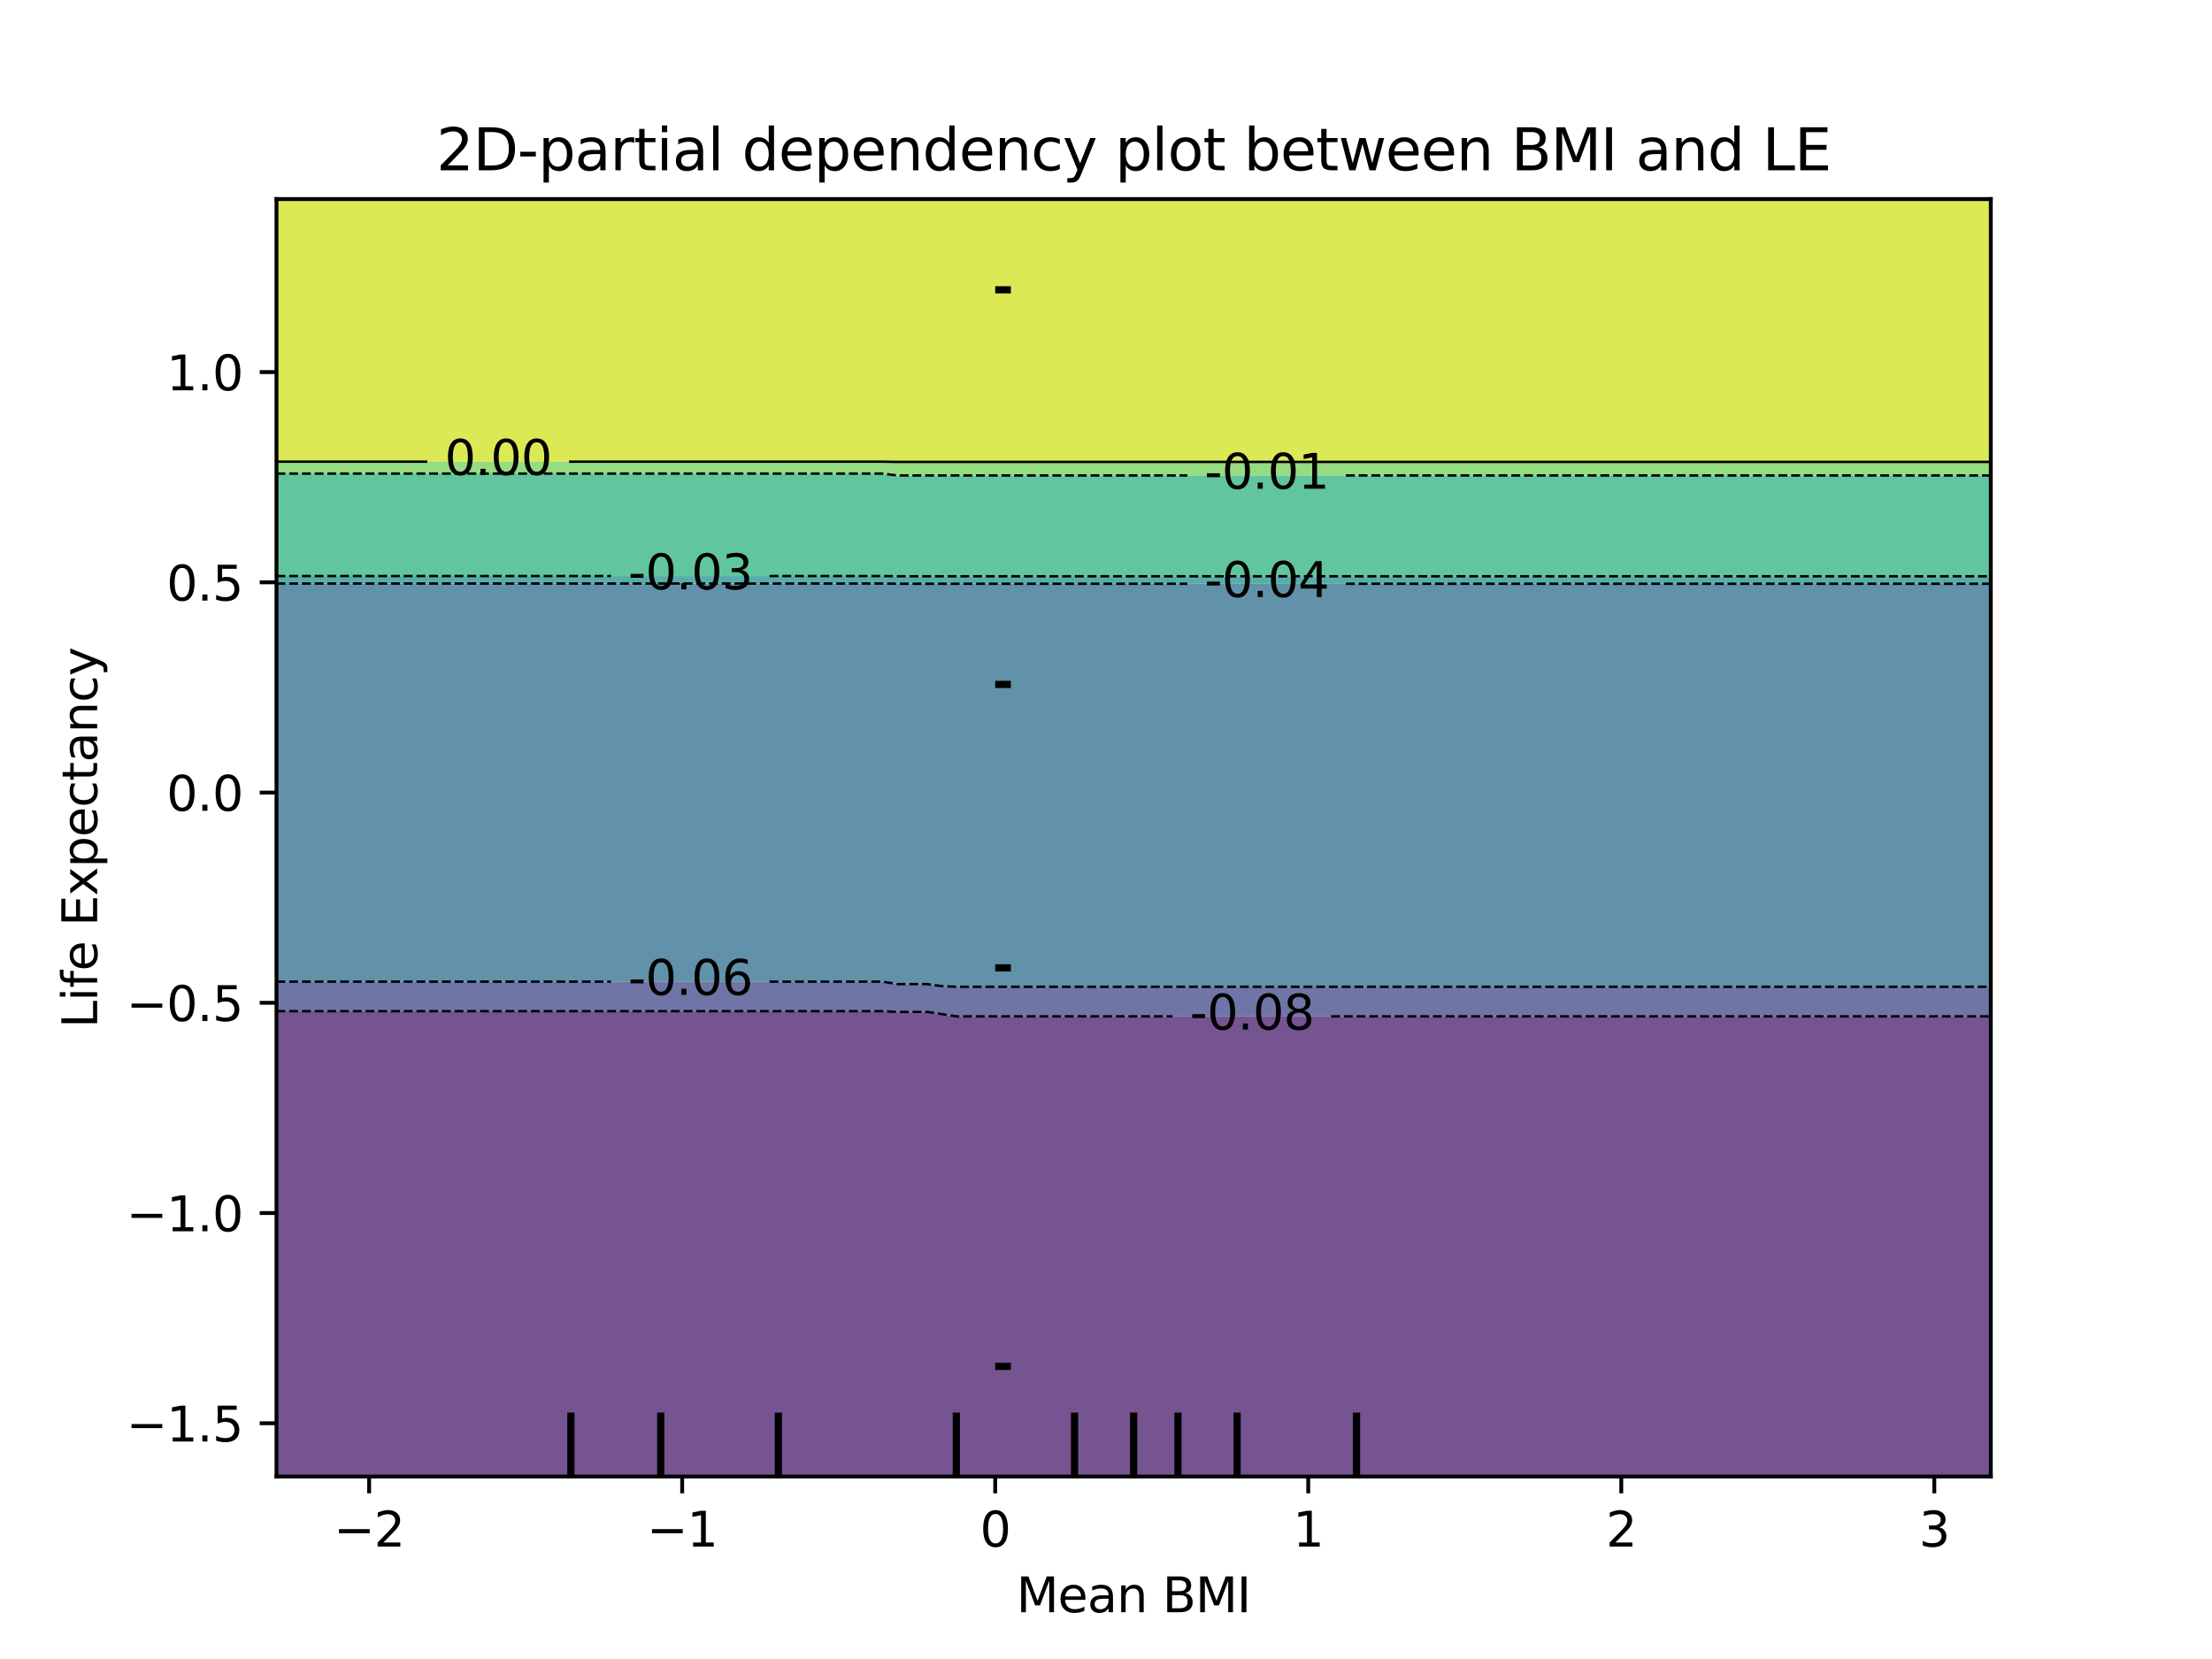 <?xml version="1.0" encoding="utf-8" standalone="no"?>
<!DOCTYPE svg PUBLIC "-//W3C//DTD SVG 1.1//EN"
  "http://www.w3.org/Graphics/SVG/1.1/DTD/svg11.dtd">
<svg xmlns:xlink="http://www.w3.org/1999/xlink" width="460.8pt" height="345.6pt" viewBox="0 0 460.8 345.6" xmlns="http://www.w3.org/2000/svg" version="1.1">
 <defs>
  <style type="text/css">*{stroke-linejoin: round; stroke-linecap: butt}</style>
 </defs>
 <g id="figure_1">
  <g id="patch_1">
   <path d="M 0 345.6 
L 460.8 345.6 
L 460.8 0 
L 0 0 
L 0 345.6 
z
" style="fill: none"/>
  </g>
  <g id="axes_1"/>
  <g id="axes_2">
   <g id="patch_2">
    <path d="M 57.6 307.584 
L 414.72 307.584 
L 414.72 41.472 
L 57.6 41.472 
L 57.6 307.584 
z
" style="fill: none"/>
   </g>
   <g id="PathCollection_1">
    <path d="M 79.15 307.584 
L 91.465 307.584 
L 94.543 307.584 
L 97.622 307.584 
L 100.701 307.584 
L 103.779 307.584 
L 106.858 307.584 
L 116.094 307.584 
L 119.172 307.584 
L 122.251 307.584 
L 125.33 307.584 
L 128.408 307.584 
L 131.487 307.584 
L 134.566 307.584 
L 137.644 307.584 
L 140.723 307.584 
L 143.801 307.584 
L 146.88 307.584 
L 149.959 307.584 
L 156.116 307.584 
L 159.194 307.584 
L 162.273 307.584 
L 165.352 307.584 
L 168.43 307.584 
L 171.509 307.584 
L 174.588 307.584 
L 177.666 307.584 
L 183.823 307.584 
L 186.902 307.584 
L 189.981 307.584 
L 193.059 307.584 
L 199.217 307.584 
L 202.295 307.584 
L 208.452 307.584 
L 211.531 307.584 
L 214.61 307.584 
L 217.688 307.584 
L 220.767 307.584 
L 223.846 307.584 
L 226.924 307.584 
L 230.003 307.584 
L 233.081 307.584 
L 236.16 307.584 
L 239.239 307.584 
L 242.317 307.584 
L 245.396 307.584 
L 248.474 307.584 
L 251.553 307.584 
L 254.632 307.584 
L 257.71 307.584 
L 260.789 307.584 
L 263.868 307.584 
L 266.946 307.584 
L 270.025 307.584 
L 273.103 307.584 
L 276.182 307.584 
L 279.261 307.584 
L 282.339 307.584 
L 285.418 307.584 
L 288.497 307.584 
L 294.654 307.584 
L 297.732 307.584 
L 310.047 307.584 
L 313.126 307.584 
L 316.204 307.584 
L 319.283 307.584 
L 322.361 307.584 
L 334.676 307.584 
L 346.99 307.584 
L 414.72 307.584 
L 414.72 304.896 
L 414.72 302.208 
L 414.72 299.52 
L 414.72 296.832 
L 414.72 294.144 
L 414.72 291.456 
L 414.72 288.768 
L 414.72 286.08 
L 414.72 283.392 
L 414.72 280.704 
L 414.72 278.016 
L 414.72 275.328 
L 414.72 272.64 
L 414.72 269.952 
L 414.72 267.264 
L 414.72 264.576 
L 414.72 261.888 
L 414.72 259.2 
L 414.72 256.512 
L 414.72 253.824 
L 414.72 251.136 
L 414.72 248.448 
L 414.72 245.76 
L 414.72 243.072 
L 414.72 240.384 
L 414.72 237.696 
L 414.72 235.008 
L 414.72 232.32 
L 414.72 229.632 
L 414.72 226.944 
L 414.72 224.256 
L 414.72 221.568 
L 414.72 218.88 
L 414.72 216.192 
L 414.72 213.504 
L 414.72 211.725 
L 346.99 211.725 
L 334.676 211.725 
L 322.361 211.725 
L 319.283 211.725 
L 316.204 211.725 
L 313.126 211.725 
L 310.047 211.725 
L 297.732 211.725 
L 294.654 211.725 
L 288.497 211.725 
L 285.418 211.725 
L 282.339 211.725 
L 279.261 211.725 
L 276.182 211.725 
L 273.103 211.725 
L 270.025 211.725 
L 266.946 211.725 
L 263.868 211.725 
L 260.789 211.725 
L 257.71 211.725 
L 254.632 211.725 
L 251.553 211.725 
L 248.474 211.725 
L 245.396 211.725 
L 242.317 211.725 
L 239.239 211.725 
L 236.16 211.725 
L 233.081 211.725 
L 230.003 211.725 
L 226.924 211.725 
L 223.846 211.725 
L 220.767 211.725 
L 217.688 211.725 
L 214.61 211.725 
L 211.531 211.725 
L 208.452 211.725 
L 202.295 211.725 
L 199.217 211.725 
L 193.403 210.816 
L 193.059 210.802 
L 189.981 210.802 
L 186.902 210.802 
L 183.823 210.648 
L 177.666 210.648 
L 174.588 210.648 
L 171.509 210.648 
L 168.43 210.648 
L 165.352 210.648 
L 162.273 210.648 
L 159.194 210.648 
L 156.116 210.648 
L 149.959 210.648 
L 146.88 210.648 
L 143.801 210.648 
L 140.723 210.648 
L 137.644 210.648 
L 134.566 210.648 
L 131.487 210.648 
L 128.408 210.648 
L 125.33 210.648 
L 122.251 210.648 
L 119.172 210.648 
L 116.094 210.648 
L 106.858 210.648 
L 103.779 210.648 
L 100.701 210.648 
L 97.622 210.648 
L 94.543 210.648 
L 91.465 210.648 
L 79.15 210.648 
L 57.6 210.648 
L 57.6 210.816 
L 57.6 213.504 
L 57.6 216.192 
L 57.6 218.88 
L 57.6 221.568 
L 57.6 224.256 
L 57.6 226.944 
L 57.6 229.632 
L 57.6 232.32 
L 57.6 235.008 
L 57.6 237.696 
L 57.6 240.384 
L 57.6 243.072 
L 57.6 245.76 
L 57.6 248.448 
L 57.6 251.136 
L 57.6 253.824 
L 57.6 256.512 
L 57.6 259.2 
L 57.6 261.888 
L 57.6 264.576 
L 57.6 267.264 
L 57.6 269.952 
L 57.6 272.64 
L 57.6 275.328 
L 57.6 278.016 
L 57.6 280.704 
L 57.6 283.392 
L 57.6 286.08 
L 57.6 288.768 
L 57.6 291.456 
L 57.6 294.144 
L 57.6 296.832 
L 57.6 299.52 
L 57.6 302.208 
L 57.6 304.896 
L 57.6 307.584 
z
" clip-path="url(#p84cffe08fa)" style="fill: #481b6d; fill-opacity: 0.75"/>
   </g>
   <g id="PathCollection_2">
    <path d="M 199.217 211.725 
L 202.295 211.725 
L 208.452 211.725 
L 211.531 211.725 
L 214.61 211.725 
L 217.688 211.725 
L 220.767 211.725 
L 223.846 211.725 
L 226.924 211.725 
L 230.003 211.725 
L 233.081 211.725 
L 236.16 211.725 
L 239.239 211.725 
L 242.317 211.725 
L 245.396 211.725 
L 248.474 211.725 
L 251.553 211.725 
L 254.632 211.725 
L 257.71 211.725 
L 260.789 211.725 
L 263.868 211.725 
L 266.946 211.725 
L 270.025 211.725 
L 273.103 211.725 
L 276.182 211.725 
L 279.261 211.725 
L 282.339 211.725 
L 285.418 211.725 
L 288.497 211.725 
L 294.654 211.725 
L 297.732 211.725 
L 310.047 211.725 
L 313.126 211.725 
L 316.204 211.725 
L 319.283 211.725 
L 322.361 211.725 
L 334.676 211.725 
L 346.99 211.725 
L 414.72 211.725 
L 414.72 210.816 
L 414.72 208.128 
L 414.72 205.557 
L 346.99 205.557 
L 334.676 205.557 
L 322.361 205.557 
L 319.283 205.557 
L 316.204 205.557 
L 313.126 205.557 
L 310.047 205.557 
L 297.732 205.557 
L 294.654 205.557 
L 288.497 205.557 
L 285.418 205.557 
L 282.339 205.557 
L 279.261 205.557 
L 276.182 205.557 
L 273.103 205.557 
L 270.025 205.557 
L 266.946 205.557 
L 263.868 205.557 
L 260.789 205.557 
L 257.71 205.557 
L 254.632 205.557 
L 251.553 205.557 
L 248.474 205.557 
L 245.396 205.557 
L 242.317 205.557 
L 239.239 205.557 
L 236.16 205.557 
L 233.081 205.557 
L 230.003 205.557 
L 226.924 205.557 
L 223.846 205.557 
L 220.767 205.557 
L 217.688 205.557 
L 214.61 205.557 
L 211.531 205.557 
L 208.452 205.557 
L 202.295 205.557 
L 199.217 205.557 
L 196.292 205.44 
L 193.059 205.003 
L 189.981 205.003 
L 186.902 205.003 
L 183.823 204.493 
L 177.666 204.493 
L 174.588 204.493 
L 171.509 204.493 
L 168.43 204.493 
L 165.352 204.493 
L 162.273 204.493 
L 159.194 204.493 
L 156.116 204.493 
L 149.959 204.493 
L 146.88 204.493 
L 143.801 204.493 
L 140.723 204.493 
L 137.644 204.493 
L 134.566 204.493 
L 131.487 204.493 
L 128.408 204.493 
L 125.33 204.493 
L 122.251 204.493 
L 119.172 204.493 
L 116.094 204.493 
L 106.858 204.493 
L 103.779 204.493 
L 100.701 204.493 
L 97.622 204.493 
L 94.543 204.493 
L 91.465 204.493 
L 79.15 204.493 
L 57.6 204.493 
L 57.6 205.44 
L 57.6 208.128 
L 57.6 210.648 
L 79.15 210.648 
L 91.465 210.648 
L 94.543 210.648 
L 97.622 210.648 
L 100.701 210.648 
L 103.779 210.648 
L 106.858 210.648 
L 116.094 210.648 
L 119.172 210.648 
L 122.251 210.648 
L 125.33 210.648 
L 128.408 210.648 
L 131.487 210.648 
L 134.566 210.648 
L 137.644 210.648 
L 140.723 210.648 
L 143.801 210.648 
L 146.88 210.648 
L 149.959 210.648 
L 156.116 210.648 
L 159.194 210.648 
L 162.273 210.648 
L 165.352 210.648 
L 168.43 210.648 
L 171.509 210.648 
L 174.588 210.648 
L 177.666 210.648 
L 183.823 210.648 
L 186.902 210.802 
L 189.981 210.802 
L 193.059 210.802 
L 193.403 210.816 
z
" clip-path="url(#p84cffe08fa)" style="fill: #3f4788; fill-opacity: 0.75"/>
   </g>
   <g id="PathCollection_3">
    <path d="M 199.217 205.557 
L 202.295 205.557 
L 208.452 205.557 
L 211.531 205.557 
L 214.61 205.557 
L 217.688 205.557 
L 220.767 205.557 
L 223.846 205.557 
L 226.924 205.557 
L 230.003 205.557 
L 233.081 205.557 
L 236.16 205.557 
L 239.239 205.557 
L 242.317 205.557 
L 245.396 205.557 
L 248.474 205.557 
L 251.553 205.557 
L 254.632 205.557 
L 257.71 205.557 
L 260.789 205.557 
L 263.868 205.557 
L 266.946 205.557 
L 270.025 205.557 
L 273.103 205.557 
L 276.182 205.557 
L 279.261 205.557 
L 282.339 205.557 
L 285.418 205.557 
L 288.497 205.557 
L 294.654 205.557 
L 297.732 205.557 
L 310.047 205.557 
L 313.126 205.557 
L 316.204 205.557 
L 319.283 205.557 
L 322.361 205.557 
L 334.676 205.557 
L 346.99 205.557 
L 414.72 205.557 
L 414.72 205.44 
L 414.72 202.752 
L 414.72 200.064 
L 414.72 197.376 
L 414.72 194.688 
L 414.72 192 
L 414.72 189.312 
L 414.72 186.624 
L 414.72 183.936 
L 414.72 181.248 
L 414.72 178.56 
L 414.72 175.872 
L 414.72 173.184 
L 414.72 170.496 
L 414.72 167.808 
L 414.72 165.12 
L 414.72 162.432 
L 414.72 159.744 
L 414.72 157.056 
L 414.72 154.368 
L 414.72 151.68 
L 414.72 148.992 
L 414.72 146.304 
L 414.72 143.616 
L 414.72 140.928 
L 414.72 138.24 
L 414.72 135.552 
L 414.72 132.864 
L 414.72 130.176 
L 414.72 127.488 
L 414.72 124.8 
L 414.72 122.112 
L 414.72 121.606 
L 346.99 121.606 
L 334.676 121.606 
L 322.361 121.606 
L 319.283 121.606 
L 316.204 121.606 
L 313.126 121.606 
L 310.047 121.606 
L 297.732 121.606 
L 294.654 121.606 
L 288.497 121.606 
L 285.418 121.606 
L 282.339 121.606 
L 279.261 121.606 
L 276.182 121.606 
L 273.103 121.606 
L 270.025 121.606 
L 266.946 121.606 
L 263.868 121.606 
L 260.789 121.606 
L 257.71 121.606 
L 254.632 121.606 
L 251.553 121.606 
L 248.474 121.606 
L 245.396 121.606 
L 242.317 121.606 
L 239.239 121.606 
L 236.16 121.606 
L 233.081 121.606 
L 230.003 121.606 
L 226.924 121.606 
L 223.846 121.606 
L 220.767 121.606 
L 217.688 121.606 
L 214.61 121.606 
L 211.531 121.606 
L 208.452 121.606 
L 202.295 121.606 
L 199.217 121.606 
L 193.059 121.606 
L 189.981 121.606 
L 186.902 121.606 
L 183.823 121.562 
L 177.666 121.562 
L 174.588 121.562 
L 171.509 121.562 
L 168.43 121.562 
L 165.352 121.562 
L 162.273 121.562 
L 159.194 121.562 
L 156.116 121.562 
L 149.959 121.562 
L 146.88 121.562 
L 143.801 121.562 
L 140.723 121.562 
L 137.644 121.562 
L 134.566 121.562 
L 131.487 121.562 
L 128.408 121.562 
L 125.33 121.562 
L 122.251 121.562 
L 119.172 121.562 
L 116.094 121.562 
L 106.858 121.562 
L 103.779 121.562 
L 100.701 121.562 
L 97.622 121.562 
L 94.543 121.562 
L 91.465 121.562 
L 79.15 121.562 
L 57.6 121.562 
L 57.6 122.112 
L 57.6 124.8 
L 57.6 127.488 
L 57.6 130.176 
L 57.6 132.864 
L 57.6 135.552 
L 57.6 138.24 
L 57.6 140.928 
L 57.6 143.616 
L 57.6 146.304 
L 57.6 148.992 
L 57.6 151.68 
L 57.6 154.368 
L 57.6 157.056 
L 57.6 159.744 
L 57.6 162.432 
L 57.6 165.12 
L 57.6 167.808 
L 57.6 170.496 
L 57.6 173.184 
L 57.6 175.872 
L 57.6 178.56 
L 57.6 181.248 
L 57.6 183.936 
L 57.6 186.624 
L 57.6 189.312 
L 57.6 192 
L 57.6 194.688 
L 57.6 197.376 
L 57.6 200.064 
L 57.6 202.752 
L 57.6 204.493 
L 79.15 204.493 
L 91.465 204.493 
L 94.543 204.493 
L 97.622 204.493 
L 100.701 204.493 
L 103.779 204.493 
L 106.858 204.493 
L 116.094 204.493 
L 119.172 204.493 
L 122.251 204.493 
L 125.33 204.493 
L 128.408 204.493 
L 131.487 204.493 
L 134.566 204.493 
L 137.644 204.493 
L 140.723 204.493 
L 143.801 204.493 
L 146.88 204.493 
L 149.959 204.493 
L 156.116 204.493 
L 159.194 204.493 
L 162.273 204.493 
L 165.352 204.493 
L 168.43 204.493 
L 171.509 204.493 
L 174.588 204.493 
L 177.666 204.493 
L 183.823 204.493 
L 186.902 205.003 
L 189.981 205.003 
L 193.059 205.003 
L 196.292 205.44 
z
" clip-path="url(#p84cffe08fa)" style="fill: #2e6e8e; fill-opacity: 0.75"/>
   </g>
   <g id="PathCollection_4">
    <path d="M 79.15 121.562 
L 91.465 121.562 
L 94.543 121.562 
L 97.622 121.562 
L 100.701 121.562 
L 103.779 121.562 
L 106.858 121.562 
L 116.094 121.562 
L 119.172 121.562 
L 122.251 121.562 
L 125.33 121.562 
L 128.408 121.562 
L 131.487 121.562 
L 134.566 121.562 
L 137.644 121.562 
L 140.723 121.562 
L 143.801 121.562 
L 146.88 121.562 
L 149.959 121.562 
L 156.116 121.562 
L 159.194 121.562 
L 162.273 121.562 
L 165.352 121.562 
L 168.43 121.562 
L 171.509 121.562 
L 174.588 121.562 
L 177.666 121.562 
L 183.823 121.562 
L 186.902 121.606 
L 189.981 121.606 
L 193.059 121.606 
L 199.217 121.606 
L 202.295 121.606 
L 208.452 121.606 
L 211.531 121.606 
L 214.61 121.606 
L 217.688 121.606 
L 220.767 121.606 
L 223.846 121.606 
L 226.924 121.606 
L 230.003 121.606 
L 233.081 121.606 
L 236.16 121.606 
L 239.239 121.606 
L 242.317 121.606 
L 245.396 121.606 
L 248.474 121.606 
L 251.553 121.606 
L 254.632 121.606 
L 257.71 121.606 
L 260.789 121.606 
L 263.868 121.606 
L 266.946 121.606 
L 270.025 121.606 
L 273.103 121.606 
L 276.182 121.606 
L 279.261 121.606 
L 282.339 121.606 
L 285.418 121.606 
L 288.497 121.606 
L 294.654 121.606 
L 297.732 121.606 
L 310.047 121.606 
L 313.126 121.606 
L 316.204 121.606 
L 319.283 121.606 
L 322.361 121.606 
L 334.676 121.606 
L 346.99 121.606 
L 414.72 121.606 
L 414.72 120.044 
L 346.99 120.044 
L 334.676 120.044 
L 322.361 120.044 
L 319.283 120.044 
L 316.204 120.044 
L 313.126 120.044 
L 310.047 120.044 
L 297.732 120.044 
L 294.654 120.044 
L 288.497 120.044 
L 285.418 120.044 
L 282.339 120.044 
L 279.261 120.044 
L 276.182 120.044 
L 273.103 120.044 
L 270.025 120.044 
L 266.946 120.044 
L 263.868 120.044 
L 260.789 120.044 
L 257.71 120.044 
L 254.632 120.044 
L 251.553 120.044 
L 248.474 120.044 
L 245.396 120.044 
L 242.317 120.044 
L 239.239 120.044 
L 236.16 120.044 
L 233.081 120.044 
L 230.003 120.044 
L 226.924 120.044 
L 223.846 120.044 
L 220.767 120.044 
L 217.688 120.044 
L 214.61 120.044 
L 211.531 120.044 
L 208.452 120.044 
L 202.295 120.044 
L 199.217 120.044 
L 193.059 120.044 
L 189.981 120.044 
L 186.902 120.044 
L 183.823 120 
L 177.666 120 
L 174.588 120 
L 171.509 120 
L 168.43 120 
L 165.352 120 
L 162.273 120 
L 159.194 120 
L 156.116 120 
L 149.959 120 
L 146.88 120 
L 143.801 120 
L 140.723 120 
L 137.644 120 
L 134.566 120 
L 131.487 120 
L 128.408 120 
L 125.33 120 
L 122.251 120 
L 119.172 120 
L 116.094 120 
L 106.858 120 
L 103.779 120 
L 100.701 120 
L 97.622 120 
L 94.543 120 
L 91.465 120 
L 79.15 120 
L 57.6 120 
L 57.6 121.562 
z
" clip-path="url(#p84cffe08fa)" style="fill: #21918c; fill-opacity: 0.75"/>
   </g>
   <g id="PathCollection_5">
    <path d="M 79.15 120 
L 91.465 120 
L 94.543 120 
L 97.622 120 
L 100.701 120 
L 103.779 120 
L 106.858 120 
L 116.094 120 
L 119.172 120 
L 122.251 120 
L 125.33 120 
L 128.408 120 
L 131.487 120 
L 134.566 120 
L 137.644 120 
L 140.723 120 
L 143.801 120 
L 146.88 120 
L 149.959 120 
L 156.116 120 
L 159.194 120 
L 162.273 120 
L 165.352 120 
L 168.43 120 
L 171.509 120 
L 174.588 120 
L 177.666 120 
L 183.823 120 
L 186.902 120.044 
L 189.981 120.044 
L 193.059 120.044 
L 199.217 120.044 
L 202.295 120.044 
L 208.452 120.044 
L 211.531 120.044 
L 214.61 120.044 
L 217.688 120.044 
L 220.767 120.044 
L 223.846 120.044 
L 226.924 120.044 
L 230.003 120.044 
L 233.081 120.044 
L 236.16 120.044 
L 239.239 120.044 
L 242.317 120.044 
L 245.396 120.044 
L 248.474 120.044 
L 251.553 120.044 
L 254.632 120.044 
L 257.71 120.044 
L 260.789 120.044 
L 263.868 120.044 
L 266.946 120.044 
L 270.025 120.044 
L 273.103 120.044 
L 276.182 120.044 
L 279.261 120.044 
L 282.339 120.044 
L 285.418 120.044 
L 288.497 120.044 
L 294.654 120.044 
L 297.732 120.044 
L 310.047 120.044 
L 313.126 120.044 
L 316.204 120.044 
L 319.283 120.044 
L 322.361 120.044 
L 334.676 120.044 
L 346.99 120.044 
L 414.72 120.044 
L 414.72 119.424 
L 414.72 116.736 
L 414.72 114.048 
L 414.72 111.36 
L 414.72 108.672 
L 414.72 105.984 
L 414.72 103.296 
L 414.72 100.608 
L 414.72 99.049 
L 346.99 99.049 
L 334.676 99.049 
L 322.361 99.049 
L 319.283 99.049 
L 316.204 99.049 
L 313.126 99.049 
L 310.047 99.049 
L 297.732 99.049 
L 294.654 99.049 
L 288.497 99.049 
L 285.418 99.049 
L 282.339 99.049 
L 279.261 99.049 
L 276.182 99.049 
L 273.103 99.049 
L 270.025 99.049 
L 266.946 99.049 
L 263.868 99.049 
L 260.789 99.049 
L 257.71 99.049 
L 254.632 99.049 
L 251.553 99.049 
L 248.474 99.049 
L 245.396 99.049 
L 242.317 99.049 
L 239.239 99.049 
L 236.16 99.049 
L 233.081 99.049 
L 230.003 99.049 
L 226.924 99.049 
L 223.846 99.049 
L 220.767 99.049 
L 217.688 99.049 
L 214.61 99.049 
L 211.531 99.049 
L 208.452 99.049 
L 202.295 99.049 
L 199.217 99.049 
L 193.059 99.049 
L 189.981 99.049 
L 186.902 99.049 
L 183.823 98.653 
L 177.666 98.653 
L 174.588 98.653 
L 171.509 98.653 
L 168.43 98.653 
L 165.352 98.653 
L 162.273 98.653 
L 159.194 98.653 
L 156.116 98.653 
L 149.959 98.653 
L 146.88 98.653 
L 143.801 98.653 
L 140.723 98.653 
L 137.644 98.653 
L 134.566 98.653 
L 131.487 98.653 
L 128.408 98.653 
L 125.33 98.653 
L 122.251 98.653 
L 119.172 98.653 
L 116.094 98.653 
L 106.858 98.653 
L 103.779 98.653 
L 100.701 98.653 
L 97.622 98.653 
L 94.543 98.653 
L 91.465 98.653 
L 79.15 98.653 
L 57.6 98.653 
L 57.6 100.608 
L 57.6 103.296 
L 57.6 105.984 
L 57.6 108.672 
L 57.6 111.36 
L 57.6 114.048 
L 57.6 116.736 
L 57.6 119.424 
L 57.6 120 
z
" clip-path="url(#p84cffe08fa)" style="fill: #2db27d; fill-opacity: 0.75"/>
   </g>
   <g id="PathCollection_6">
    <path d="M 79.15 98.653 
L 91.465 98.653 
L 94.543 98.653 
L 97.622 98.653 
L 100.701 98.653 
L 103.779 98.653 
L 106.858 98.653 
L 116.094 98.653 
L 119.172 98.653 
L 122.251 98.653 
L 125.33 98.653 
L 128.408 98.653 
L 131.487 98.653 
L 134.566 98.653 
L 137.644 98.653 
L 140.723 98.653 
L 143.801 98.653 
L 146.88 98.653 
L 149.959 98.653 
L 156.116 98.653 
L 159.194 98.653 
L 162.273 98.653 
L 165.352 98.653 
L 168.43 98.653 
L 171.509 98.653 
L 174.588 98.653 
L 177.666 98.653 
L 183.823 98.653 
L 186.902 99.049 
L 189.981 99.049 
L 193.059 99.049 
L 199.217 99.049 
L 202.295 99.049 
L 208.452 99.049 
L 211.531 99.049 
L 214.61 99.049 
L 217.688 99.049 
L 220.767 99.049 
L 223.846 99.049 
L 226.924 99.049 
L 230.003 99.049 
L 233.081 99.049 
L 236.16 99.049 
L 239.239 99.049 
L 242.317 99.049 
L 245.396 99.049 
L 248.474 99.049 
L 251.553 99.049 
L 254.632 99.049 
L 257.71 99.049 
L 260.789 99.049 
L 263.868 99.049 
L 266.946 99.049 
L 270.025 99.049 
L 273.103 99.049 
L 276.182 99.049 
L 279.261 99.049 
L 282.339 99.049 
L 285.418 99.049 
L 288.497 99.049 
L 294.654 99.049 
L 297.732 99.049 
L 310.047 99.049 
L 313.126 99.049 
L 316.204 99.049 
L 319.283 99.049 
L 322.361 99.049 
L 334.676 99.049 
L 346.99 99.049 
L 414.72 99.049 
L 414.72 97.92 
L 414.72 96.224 
L 346.99 96.224 
L 334.676 96.224 
L 322.361 96.224 
L 319.283 96.224 
L 316.204 96.224 
L 313.126 96.224 
L 310.047 96.224 
L 297.732 96.224 
L 294.654 96.224 
L 288.497 96.224 
L 285.418 96.224 
L 282.339 96.224 
L 279.261 96.224 
L 276.182 96.224 
L 273.103 96.224 
L 270.025 96.224 
L 266.946 96.224 
L 263.868 96.224 
L 260.789 96.224 
L 257.71 96.224 
L 254.632 96.224 
L 251.553 96.224 
L 248.474 96.224 
L 245.396 96.224 
L 242.317 96.224 
L 239.239 96.224 
L 236.16 96.224 
L 233.081 96.224 
L 230.003 96.224 
L 226.924 96.224 
L 223.846 96.224 
L 220.767 96.224 
L 217.688 96.224 
L 214.61 96.224 
L 211.531 96.224 
L 208.452 96.224 
L 202.295 96.224 
L 199.217 96.224 
L 193.059 96.224 
L 189.981 96.224 
L 186.902 96.224 
L 183.823 96.173 
L 177.666 96.173 
L 174.588 96.173 
L 171.509 96.173 
L 168.43 96.173 
L 165.352 96.173 
L 162.273 96.173 
L 159.194 96.173 
L 156.116 96.173 
L 149.959 96.173 
L 146.88 96.173 
L 143.801 96.173 
L 140.723 96.173 
L 137.644 96.173 
L 134.566 96.173 
L 131.487 96.173 
L 128.408 96.173 
L 125.33 96.173 
L 122.251 96.173 
L 119.172 96.173 
L 116.094 96.173 
L 106.858 96.173 
L 103.779 96.173 
L 100.701 96.173 
L 97.622 96.173 
L 94.543 96.173 
L 91.465 96.173 
L 79.15 96.173 
L 57.6 96.173 
L 57.6 97.92 
L 57.6 98.653 
z
" clip-path="url(#p84cffe08fa)" style="fill: #73d056; fill-opacity: 0.75"/>
   </g>
   <g id="PathCollection_7">
    <path d="M 79.15 96.173 
L 91.465 96.173 
L 94.543 96.173 
L 97.622 96.173 
L 100.701 96.173 
L 103.779 96.173 
L 106.858 96.173 
L 116.094 96.173 
L 119.172 96.173 
L 122.251 96.173 
L 125.33 96.173 
L 128.408 96.173 
L 131.487 96.173 
L 134.566 96.173 
L 137.644 96.173 
L 140.723 96.173 
L 143.801 96.173 
L 146.88 96.173 
L 149.959 96.173 
L 156.116 96.173 
L 159.194 96.173 
L 162.273 96.173 
L 165.352 96.173 
L 168.43 96.173 
L 171.509 96.173 
L 174.588 96.173 
L 177.666 96.173 
L 183.823 96.173 
L 186.902 96.224 
L 189.981 96.224 
L 193.059 96.224 
L 199.217 96.224 
L 202.295 96.224 
L 208.452 96.224 
L 211.531 96.224 
L 214.61 96.224 
L 217.688 96.224 
L 220.767 96.224 
L 223.846 96.224 
L 226.924 96.224 
L 230.003 96.224 
L 233.081 96.224 
L 236.16 96.224 
L 239.239 96.224 
L 242.317 96.224 
L 245.396 96.224 
L 248.474 96.224 
L 251.553 96.224 
L 254.632 96.224 
L 257.71 96.224 
L 260.789 96.224 
L 263.868 96.224 
L 266.946 96.224 
L 270.025 96.224 
L 273.103 96.224 
L 276.182 96.224 
L 279.261 96.224 
L 282.339 96.224 
L 285.418 96.224 
L 288.497 96.224 
L 294.654 96.224 
L 297.732 96.224 
L 310.047 96.224 
L 313.126 96.224 
L 316.204 96.224 
L 319.283 96.224 
L 322.361 96.224 
L 334.676 96.224 
L 346.99 96.224 
L 414.72 96.224 
L 414.72 95.232 
L 414.72 92.544 
L 414.72 89.856 
L 414.72 87.168 
L 414.72 84.48 
L 414.72 81.792 
L 414.72 79.104 
L 414.72 76.416 
L 414.72 73.728 
L 414.72 71.04 
L 414.72 68.352 
L 414.72 65.664 
L 414.72 62.976 
L 414.72 60.288 
L 414.72 57.6 
L 414.72 54.912 
L 414.72 52.224 
L 414.72 49.536 
L 414.72 46.848 
L 414.72 44.16 
L 414.72 41.472 
L 346.99 41.472 
L 334.676 41.472 
L 322.361 41.472 
L 319.283 41.472 
L 316.204 41.472 
L 313.126 41.472 
L 310.047 41.472 
L 297.732 41.472 
L 294.654 41.472 
L 288.497 41.472 
L 285.418 41.472 
L 282.339 41.472 
L 279.261 41.472 
L 276.182 41.472 
L 273.103 41.472 
L 270.025 41.472 
L 266.946 41.472 
L 263.868 41.472 
L 260.789 41.472 
L 257.71 41.472 
L 254.632 41.472 
L 251.553 41.472 
L 248.474 41.472 
L 245.396 41.472 
L 242.317 41.472 
L 239.239 41.472 
L 236.16 41.472 
L 233.081 41.472 
L 230.003 41.472 
L 226.924 41.472 
L 223.846 41.472 
L 220.767 41.472 
L 217.688 41.472 
L 214.61 41.472 
L 211.531 41.472 
L 208.452 41.472 
L 202.295 41.472 
L 199.217 41.472 
L 193.059 41.472 
L 189.981 41.472 
L 186.902 41.472 
L 183.823 41.472 
L 177.666 41.472 
L 174.588 41.472 
L 171.509 41.472 
L 168.43 41.472 
L 165.352 41.472 
L 162.273 41.472 
L 159.194 41.472 
L 156.116 41.472 
L 149.959 41.472 
L 146.88 41.472 
L 143.801 41.472 
L 140.723 41.472 
L 137.644 41.472 
L 134.566 41.472 
L 131.487 41.472 
L 128.408 41.472 
L 125.33 41.472 
L 122.251 41.472 
L 119.172 41.472 
L 116.094 41.472 
L 106.858 41.472 
L 103.779 41.472 
L 100.701 41.472 
L 97.622 41.472 
L 94.543 41.472 
L 91.465 41.472 
L 79.15 41.472 
L 57.6 41.472 
L 57.6 44.16 
L 57.6 46.848 
L 57.6 49.536 
L 57.6 52.224 
L 57.6 54.912 
L 57.6 57.6 
L 57.6 60.288 
L 57.6 62.976 
L 57.6 65.664 
L 57.6 68.352 
L 57.6 71.04 
L 57.6 73.728 
L 57.6 76.416 
L 57.6 79.104 
L 57.6 81.792 
L 57.6 84.48 
L 57.6 87.168 
L 57.6 89.856 
L 57.6 92.544 
L 57.6 95.232 
L 57.6 96.173 
z
" clip-path="url(#p84cffe08fa)" style="fill: #d0e11c; fill-opacity: 0.75"/>
   </g>
   <g id="matplotlib.axis_1">
    <g id="xtick_1">
     <g id="line2d_1">
      <defs>
       <path id="m7918fd0ee0" d="M 0 0 
L 0 3.5 
" style="stroke: #000000; stroke-width: 0.8"/>
      </defs>
      <g>
       <use xlink:href="#m7918fd0ee0" x="76.898" y="307.584" style="stroke: #000000; stroke-width: 0.8"/>
      </g>
     </g>
     <g id="text_1">
      <!-- −2 -->
      <g transform="translate(69.527 322.182) scale(0.1 -0.1)">
       <defs>
        <path id="DejaVuSans-2212" d="M 678 2272 
L 4684 2272 
L 4684 1741 
L 678 1741 
L 678 2272 
z
" transform="scale(0.016)"/>
        <path id="DejaVuSans-32" d="M 1228 531 
L 3431 531 
L 3431 0 
L 469 0 
L 469 531 
Q 828 903 1448 1529 
Q 2069 2156 2228 2338 
Q 2531 2678 2651 2914 
Q 2772 3150 2772 3378 
Q 2772 3750 2511 3984 
Q 2250 4219 1831 4219 
Q 1534 4219 1204 4116 
Q 875 4013 500 3803 
L 500 4441 
Q 881 4594 1212 4672 
Q 1544 4750 1819 4750 
Q 2544 4750 2975 4387 
Q 3406 4025 3406 3419 
Q 3406 3131 3298 2873 
Q 3191 2616 2906 2266 
Q 2828 2175 2409 1742 
Q 1991 1309 1228 531 
z
" transform="scale(0.016)"/>
       </defs>
       <use xlink:href="#DejaVuSans-2212"/>
       <use xlink:href="#DejaVuSans-32" x="83.789"/>
      </g>
     </g>
    </g>
    <g id="xtick_2">
     <g id="line2d_2">
      <g>
       <use xlink:href="#m7918fd0ee0" x="142.109" y="307.584" style="stroke: #000000; stroke-width: 0.8"/>
      </g>
     </g>
     <g id="text_2">
      <!-- −1 -->
      <g transform="translate(134.738 322.182) scale(0.1 -0.1)">
       <defs>
        <path id="DejaVuSans-31" d="M 794 531 
L 1825 531 
L 1825 4091 
L 703 3866 
L 703 4441 
L 1819 4666 
L 2450 4666 
L 2450 531 
L 3481 531 
L 3481 0 
L 794 0 
L 794 531 
z
" transform="scale(0.016)"/>
       </defs>
       <use xlink:href="#DejaVuSans-2212"/>
       <use xlink:href="#DejaVuSans-31" x="83.789"/>
      </g>
     </g>
    </g>
    <g id="xtick_3">
     <g id="line2d_3">
      <g>
       <use xlink:href="#m7918fd0ee0" x="207.32" y="307.584" style="stroke: #000000; stroke-width: 0.8"/>
      </g>
     </g>
     <g id="text_3">
      <!-- 0 -->
      <g transform="translate(204.139 322.182) scale(0.1 -0.1)">
       <defs>
        <path id="DejaVuSans-30" d="M 2034 4250 
Q 1547 4250 1301 3770 
Q 1056 3291 1056 2328 
Q 1056 1369 1301 889 
Q 1547 409 2034 409 
Q 2525 409 2770 889 
Q 3016 1369 3016 2328 
Q 3016 3291 2770 3770 
Q 2525 4250 2034 4250 
z
M 2034 4750 
Q 2819 4750 3233 4129 
Q 3647 3509 3647 2328 
Q 3647 1150 3233 529 
Q 2819 -91 2034 -91 
Q 1250 -91 836 529 
Q 422 1150 422 2328 
Q 422 3509 836 4129 
Q 1250 4750 2034 4750 
z
" transform="scale(0.016)"/>
       </defs>
       <use xlink:href="#DejaVuSans-30"/>
      </g>
     </g>
    </g>
    <g id="xtick_4">
     <g id="line2d_4">
      <g>
       <use xlink:href="#m7918fd0ee0" x="272.531" y="307.584" style="stroke: #000000; stroke-width: 0.8"/>
      </g>
     </g>
     <g id="text_4">
      <!-- 1 -->
      <g transform="translate(269.35 322.182) scale(0.1 -0.1)">
       <use xlink:href="#DejaVuSans-31"/>
      </g>
     </g>
    </g>
    <g id="xtick_5">
     <g id="line2d_5">
      <g>
       <use xlink:href="#m7918fd0ee0" x="337.742" y="307.584" style="stroke: #000000; stroke-width: 0.8"/>
      </g>
     </g>
     <g id="text_5">
      <!-- 2 -->
      <g transform="translate(334.561 322.182) scale(0.1 -0.1)">
       <use xlink:href="#DejaVuSans-32"/>
      </g>
     </g>
    </g>
    <g id="xtick_6">
     <g id="line2d_6">
      <g>
       <use xlink:href="#m7918fd0ee0" x="402.953" y="307.584" style="stroke: #000000; stroke-width: 0.8"/>
      </g>
     </g>
     <g id="text_6">
      <!-- 3 -->
      <g transform="translate(399.772 322.182) scale(0.1 -0.1)">
       <defs>
        <path id="DejaVuSans-33" d="M 2597 2516 
Q 3050 2419 3304 2112 
Q 3559 1806 3559 1356 
Q 3559 666 3084 287 
Q 2609 -91 1734 -91 
Q 1441 -91 1130 -33 
Q 819 25 488 141 
L 488 750 
Q 750 597 1062 519 
Q 1375 441 1716 441 
Q 2309 441 2620 675 
Q 2931 909 2931 1356 
Q 2931 1769 2642 2001 
Q 2353 2234 1838 2234 
L 1294 2234 
L 1294 2753 
L 1863 2753 
Q 2328 2753 2575 2939 
Q 2822 3125 2822 3475 
Q 2822 3834 2567 4026 
Q 2313 4219 1838 4219 
Q 1578 4219 1281 4162 
Q 984 4106 628 3988 
L 628 4550 
Q 988 4650 1302 4700 
Q 1616 4750 1894 4750 
Q 2613 4750 3031 4423 
Q 3450 4097 3450 3541 
Q 3450 3153 3228 2886 
Q 3006 2619 2597 2516 
z
" transform="scale(0.016)"/>
       </defs>
       <use xlink:href="#DejaVuSans-33"/>
      </g>
     </g>
    </g>
    <g id="text_7">
     <!-- Mean BMI -->
     <g transform="translate(211.728 335.861) scale(0.1 -0.1)">
      <defs>
       <path id="DejaVuSans-4d" d="M 628 4666 
L 1569 4666 
L 2759 1491 
L 3956 4666 
L 4897 4666 
L 4897 0 
L 4281 0 
L 4281 4097 
L 3078 897 
L 2444 897 
L 1241 4097 
L 1241 0 
L 628 0 
L 628 4666 
z
" transform="scale(0.016)"/>
       <path id="DejaVuSans-65" d="M 3597 1894 
L 3597 1613 
L 953 1613 
Q 991 1019 1311 708 
Q 1631 397 2203 397 
Q 2534 397 2845 478 
Q 3156 559 3463 722 
L 3463 178 
Q 3153 47 2828 -22 
Q 2503 -91 2169 -91 
Q 1331 -91 842 396 
Q 353 884 353 1716 
Q 353 2575 817 3079 
Q 1281 3584 2069 3584 
Q 2775 3584 3186 3129 
Q 3597 2675 3597 1894 
z
M 3022 2063 
Q 3016 2534 2758 2815 
Q 2500 3097 2075 3097 
Q 1594 3097 1305 2825 
Q 1016 2553 972 2059 
L 3022 2063 
z
" transform="scale(0.016)"/>
       <path id="DejaVuSans-61" d="M 2194 1759 
Q 1497 1759 1228 1600 
Q 959 1441 959 1056 
Q 959 750 1161 570 
Q 1363 391 1709 391 
Q 2188 391 2477 730 
Q 2766 1069 2766 1631 
L 2766 1759 
L 2194 1759 
z
M 3341 1997 
L 3341 0 
L 2766 0 
L 2766 531 
Q 2569 213 2275 61 
Q 1981 -91 1556 -91 
Q 1019 -91 701 211 
Q 384 513 384 1019 
Q 384 1609 779 1909 
Q 1175 2209 1959 2209 
L 2766 2209 
L 2766 2266 
Q 2766 2663 2505 2880 
Q 2244 3097 1772 3097 
Q 1472 3097 1187 3025 
Q 903 2953 641 2809 
L 641 3341 
Q 956 3463 1253 3523 
Q 1550 3584 1831 3584 
Q 2591 3584 2966 3190 
Q 3341 2797 3341 1997 
z
" transform="scale(0.016)"/>
       <path id="DejaVuSans-6e" d="M 3513 2113 
L 3513 0 
L 2938 0 
L 2938 2094 
Q 2938 2591 2744 2837 
Q 2550 3084 2163 3084 
Q 1697 3084 1428 2787 
Q 1159 2491 1159 1978 
L 1159 0 
L 581 0 
L 581 3500 
L 1159 3500 
L 1159 2956 
Q 1366 3272 1645 3428 
Q 1925 3584 2291 3584 
Q 2894 3584 3203 3211 
Q 3513 2838 3513 2113 
z
" transform="scale(0.016)"/>
       <path id="DejaVuSans-20" transform="scale(0.016)"/>
       <path id="DejaVuSans-42" d="M 1259 2228 
L 1259 519 
L 2272 519 
Q 2781 519 3026 730 
Q 3272 941 3272 1375 
Q 3272 1813 3026 2020 
Q 2781 2228 2272 2228 
L 1259 2228 
z
M 1259 4147 
L 1259 2741 
L 2194 2741 
Q 2656 2741 2882 2914 
Q 3109 3088 3109 3444 
Q 3109 3797 2882 3972 
Q 2656 4147 2194 4147 
L 1259 4147 
z
M 628 4666 
L 2241 4666 
Q 2963 4666 3353 4366 
Q 3744 4066 3744 3513 
Q 3744 3084 3544 2831 
Q 3344 2578 2956 2516 
Q 3422 2416 3680 2098 
Q 3938 1781 3938 1306 
Q 3938 681 3513 340 
Q 3088 0 2303 0 
L 628 0 
L 628 4666 
z
" transform="scale(0.016)"/>
       <path id="DejaVuSans-49" d="M 628 4666 
L 1259 4666 
L 1259 0 
L 628 0 
L 628 4666 
z
" transform="scale(0.016)"/>
      </defs>
      <use xlink:href="#DejaVuSans-4d"/>
      <use xlink:href="#DejaVuSans-65" x="86.279"/>
      <use xlink:href="#DejaVuSans-61" x="147.803"/>
      <use xlink:href="#DejaVuSans-6e" x="209.082"/>
      <use xlink:href="#DejaVuSans-20" x="272.461"/>
      <use xlink:href="#DejaVuSans-42" x="304.248"/>
      <use xlink:href="#DejaVuSans-4d" x="372.852"/>
      <use xlink:href="#DejaVuSans-49" x="459.131"/>
     </g>
    </g>
   </g>
   <g id="matplotlib.axis_2">
    <g id="ytick_1">
     <g id="line2d_7">
      <defs>
       <path id="m0024028d50" d="M 0 0 
L -3.5 0 
" style="stroke: #000000; stroke-width: 0.8"/>
      </defs>
      <g>
       <use xlink:href="#m0024028d50" x="57.6" y="296.493" style="stroke: #000000; stroke-width: 0.8"/>
      </g>
     </g>
     <g id="text_8">
      <!-- −1.5 -->
      <g transform="translate(26.317 300.292) scale(0.1 -0.1)">
       <defs>
        <path id="DejaVuSans-2e" d="M 684 794 
L 1344 794 
L 1344 0 
L 684 0 
L 684 794 
z
" transform="scale(0.016)"/>
        <path id="DejaVuSans-35" d="M 691 4666 
L 3169 4666 
L 3169 4134 
L 1269 4134 
L 1269 2991 
Q 1406 3038 1543 3061 
Q 1681 3084 1819 3084 
Q 2600 3084 3056 2656 
Q 3513 2228 3513 1497 
Q 3513 744 3044 326 
Q 2575 -91 1722 -91 
Q 1428 -91 1123 -41 
Q 819 9 494 109 
L 494 744 
Q 775 591 1075 516 
Q 1375 441 1709 441 
Q 2250 441 2565 725 
Q 2881 1009 2881 1497 
Q 2881 1984 2565 2268 
Q 2250 2553 1709 2553 
Q 1456 2553 1204 2497 
Q 953 2441 691 2322 
L 691 4666 
z
" transform="scale(0.016)"/>
       </defs>
       <use xlink:href="#DejaVuSans-2212"/>
       <use xlink:href="#DejaVuSans-31" x="83.789"/>
       <use xlink:href="#DejaVuSans-2e" x="147.412"/>
       <use xlink:href="#DejaVuSans-35" x="179.199"/>
      </g>
     </g>
    </g>
    <g id="ytick_2">
     <g id="line2d_8">
      <g>
       <use xlink:href="#m0024028d50" x="57.6" y="252.696" style="stroke: #000000; stroke-width: 0.8"/>
      </g>
     </g>
     <g id="text_9">
      <!-- −1.0 -->
      <g transform="translate(26.317 256.496) scale(0.1 -0.1)">
       <use xlink:href="#DejaVuSans-2212"/>
       <use xlink:href="#DejaVuSans-31" x="83.789"/>
       <use xlink:href="#DejaVuSans-2e" x="147.412"/>
       <use xlink:href="#DejaVuSans-30" x="179.199"/>
      </g>
     </g>
    </g>
    <g id="ytick_3">
     <g id="line2d_9">
      <g>
       <use xlink:href="#m0024028d50" x="57.6" y="208.9" style="stroke: #000000; stroke-width: 0.8"/>
      </g>
     </g>
     <g id="text_10">
      <!-- −0.5 -->
      <g transform="translate(26.317 212.699) scale(0.1 -0.1)">
       <use xlink:href="#DejaVuSans-2212"/>
       <use xlink:href="#DejaVuSans-30" x="83.789"/>
       <use xlink:href="#DejaVuSans-2e" x="147.412"/>
       <use xlink:href="#DejaVuSans-35" x="179.199"/>
      </g>
     </g>
    </g>
    <g id="ytick_4">
     <g id="line2d_10">
      <g>
       <use xlink:href="#m0024028d50" x="57.6" y="165.104" style="stroke: #000000; stroke-width: 0.8"/>
      </g>
     </g>
     <g id="text_11">
      <!-- 0.0 -->
      <g transform="translate(34.697 168.903) scale(0.1 -0.1)">
       <use xlink:href="#DejaVuSans-30"/>
       <use xlink:href="#DejaVuSans-2e" x="63.623"/>
       <use xlink:href="#DejaVuSans-30" x="95.41"/>
      </g>
     </g>
    </g>
    <g id="ytick_5">
     <g id="line2d_11">
      <g>
       <use xlink:href="#m0024028d50" x="57.6" y="121.308" style="stroke: #000000; stroke-width: 0.8"/>
      </g>
     </g>
     <g id="text_12">
      <!-- 0.5 -->
      <g transform="translate(34.697 125.107) scale(0.1 -0.1)">
       <use xlink:href="#DejaVuSans-30"/>
       <use xlink:href="#DejaVuSans-2e" x="63.623"/>
       <use xlink:href="#DejaVuSans-35" x="95.41"/>
      </g>
     </g>
    </g>
    <g id="ytick_6">
     <g id="line2d_12">
      <g>
       <use xlink:href="#m0024028d50" x="57.6" y="77.512" style="stroke: #000000; stroke-width: 0.8"/>
      </g>
     </g>
     <g id="text_13">
      <!-- 1.0 -->
      <g transform="translate(34.697 81.311) scale(0.1 -0.1)">
       <use xlink:href="#DejaVuSans-31"/>
       <use xlink:href="#DejaVuSans-2e" x="63.623"/>
       <use xlink:href="#DejaVuSans-30" x="95.41"/>
      </g>
     </g>
    </g>
    <g id="text_14">
     <!-- Life Expectancy -->
     <g transform="translate(20.238 214.149) rotate(-90) scale(0.1 -0.1)">
      <defs>
       <path id="DejaVuSans-4c" d="M 628 4666 
L 1259 4666 
L 1259 531 
L 3531 531 
L 3531 0 
L 628 0 
L 628 4666 
z
" transform="scale(0.016)"/>
       <path id="DejaVuSans-69" d="M 603 3500 
L 1178 3500 
L 1178 0 
L 603 0 
L 603 3500 
z
M 603 4863 
L 1178 4863 
L 1178 4134 
L 603 4134 
L 603 4863 
z
" transform="scale(0.016)"/>
       <path id="DejaVuSans-66" d="M 2375 4863 
L 2375 4384 
L 1825 4384 
Q 1516 4384 1395 4259 
Q 1275 4134 1275 3809 
L 1275 3500 
L 2222 3500 
L 2222 3053 
L 1275 3053 
L 1275 0 
L 697 0 
L 697 3053 
L 147 3053 
L 147 3500 
L 697 3500 
L 697 3744 
Q 697 4328 969 4595 
Q 1241 4863 1831 4863 
L 2375 4863 
z
" transform="scale(0.016)"/>
       <path id="DejaVuSans-45" d="M 628 4666 
L 3578 4666 
L 3578 4134 
L 1259 4134 
L 1259 2753 
L 3481 2753 
L 3481 2222 
L 1259 2222 
L 1259 531 
L 3634 531 
L 3634 0 
L 628 0 
L 628 4666 
z
" transform="scale(0.016)"/>
       <path id="DejaVuSans-78" d="M 3513 3500 
L 2247 1797 
L 3578 0 
L 2900 0 
L 1881 1375 
L 863 0 
L 184 0 
L 1544 1831 
L 300 3500 
L 978 3500 
L 1906 2253 
L 2834 3500 
L 3513 3500 
z
" transform="scale(0.016)"/>
       <path id="DejaVuSans-70" d="M 1159 525 
L 1159 -1331 
L 581 -1331 
L 581 3500 
L 1159 3500 
L 1159 2969 
Q 1341 3281 1617 3432 
Q 1894 3584 2278 3584 
Q 2916 3584 3314 3078 
Q 3713 2572 3713 1747 
Q 3713 922 3314 415 
Q 2916 -91 2278 -91 
Q 1894 -91 1617 61 
Q 1341 213 1159 525 
z
M 3116 1747 
Q 3116 2381 2855 2742 
Q 2594 3103 2138 3103 
Q 1681 3103 1420 2742 
Q 1159 2381 1159 1747 
Q 1159 1113 1420 752 
Q 1681 391 2138 391 
Q 2594 391 2855 752 
Q 3116 1113 3116 1747 
z
" transform="scale(0.016)"/>
       <path id="DejaVuSans-63" d="M 3122 3366 
L 3122 2828 
Q 2878 2963 2633 3030 
Q 2388 3097 2138 3097 
Q 1578 3097 1268 2742 
Q 959 2388 959 1747 
Q 959 1106 1268 751 
Q 1578 397 2138 397 
Q 2388 397 2633 464 
Q 2878 531 3122 666 
L 3122 134 
Q 2881 22 2623 -34 
Q 2366 -91 2075 -91 
Q 1284 -91 818 406 
Q 353 903 353 1747 
Q 353 2603 823 3093 
Q 1294 3584 2113 3584 
Q 2378 3584 2631 3529 
Q 2884 3475 3122 3366 
z
" transform="scale(0.016)"/>
       <path id="DejaVuSans-74" d="M 1172 4494 
L 1172 3500 
L 2356 3500 
L 2356 3053 
L 1172 3053 
L 1172 1153 
Q 1172 725 1289 603 
Q 1406 481 1766 481 
L 2356 481 
L 2356 0 
L 1766 0 
Q 1100 0 847 248 
Q 594 497 594 1153 
L 594 3053 
L 172 3053 
L 172 3500 
L 594 3500 
L 594 4494 
L 1172 4494 
z
" transform="scale(0.016)"/>
       <path id="DejaVuSans-79" d="M 2059 -325 
Q 1816 -950 1584 -1140 
Q 1353 -1331 966 -1331 
L 506 -1331 
L 506 -850 
L 844 -850 
Q 1081 -850 1212 -737 
Q 1344 -625 1503 -206 
L 1606 56 
L 191 3500 
L 800 3500 
L 1894 763 
L 2988 3500 
L 3597 3500 
L 2059 -325 
z
" transform="scale(0.016)"/>
      </defs>
      <use xlink:href="#DejaVuSans-4c"/>
      <use xlink:href="#DejaVuSans-69" x="55.713"/>
      <use xlink:href="#DejaVuSans-66" x="83.496"/>
      <use xlink:href="#DejaVuSans-65" x="118.701"/>
      <use xlink:href="#DejaVuSans-20" x="180.225"/>
      <use xlink:href="#DejaVuSans-45" x="212.012"/>
      <use xlink:href="#DejaVuSans-78" x="275.195"/>
      <use xlink:href="#DejaVuSans-70" x="334.375"/>
      <use xlink:href="#DejaVuSans-65" x="397.852"/>
      <use xlink:href="#DejaVuSans-63" x="459.375"/>
      <use xlink:href="#DejaVuSans-74" x="514.355"/>
      <use xlink:href="#DejaVuSans-61" x="553.564"/>
      <use xlink:href="#DejaVuSans-6e" x="614.844"/>
      <use xlink:href="#DejaVuSans-63" x="678.223"/>
      <use xlink:href="#DejaVuSans-79" x="733.203"/>
     </g>
    </g>
   </g>
   <g id="PathCollection_8"/>
   <g id="PathCollection_9">
    <path d="M 57.6 210.648 
L 79.15 210.648 
L 91.465 210.648 
L 94.543 210.648 
L 97.622 210.648 
L 100.701 210.648 
L 103.779 210.648 
L 106.858 210.648 
L 116.094 210.648 
L 119.172 210.648 
L 122.251 210.648 
L 125.33 210.648 
L 128.408 210.648 
L 131.487 210.648 
L 134.566 210.648 
L 137.644 210.648 
L 140.723 210.648 
L 143.801 210.648 
L 146.88 210.648 
L 149.959 210.648 
L 156.116 210.648 
L 159.194 210.648 
L 162.273 210.648 
L 165.352 210.648 
L 168.43 210.648 
L 171.509 210.648 
L 174.588 210.648 
L 177.666 210.648 
L 183.823 210.648 
L 186.902 210.802 
L 189.981 210.802 
L 193.059 210.802 
L 193.403 210.816 
L 199.217 211.725 
L 202.295 211.725 
L 208.452 211.725 
L 211.531 211.725 
L 214.61 211.725 
L 217.688 211.725 
L 220.767 211.725 
L 223.846 211.725 
L 226.924 211.725 
L 230.003 211.725 
L 233.081 211.725 
L 236.16 211.725 
L 239.239 211.725 
L 242.317 211.725 
L 244.274 211.725 
" clip-path="url(#p84cffe08fa)" style="fill: none; stroke-dasharray: 1.85,0.8; stroke-dashoffset: 0; stroke: #000000; stroke-width: 0.5"/>
    <path d="M 277.304 211.725 
L 279.261 211.725 
L 282.339 211.725 
L 285.418 211.725 
L 288.497 211.725 
L 294.654 211.725 
L 297.732 211.725 
L 310.047 211.725 
L 313.126 211.725 
L 316.204 211.725 
L 319.283 211.725 
L 322.361 211.725 
L 334.676 211.725 
L 346.99 211.725 
L 414.72 211.725 
" clip-path="url(#p84cffe08fa)" style="fill: none; stroke-dasharray: 1.85,0.8; stroke-dashoffset: 0; stroke: #000000; stroke-width: 0.5"/>
   </g>
   <g id="PathCollection_10">
    <path d="M 57.6 204.493 
L 79.15 204.493 
L 91.465 204.493 
L 94.543 204.493 
L 97.622 204.493 
L 100.701 204.493 
L 103.779 204.493 
L 106.858 204.493 
L 116.094 204.493 
L 119.172 204.493 
L 122.251 204.493 
L 125.33 204.493 
L 127.286 204.493 
" clip-path="url(#p84cffe08fa)" style="fill: none; stroke-dasharray: 1.85,0.8; stroke-dashoffset: 0; stroke: #000000; stroke-width: 0.5"/>
    <path d="M 160.316 204.493 
L 162.273 204.493 
L 165.352 204.493 
L 168.43 204.493 
L 171.509 204.493 
L 174.588 204.493 
L 177.666 204.493 
L 183.823 204.493 
L 186.902 205.003 
L 189.981 205.003 
L 193.059 205.003 
L 196.292 205.44 
L 199.217 205.557 
L 202.295 205.557 
L 208.452 205.557 
L 211.531 205.557 
L 214.61 205.557 
L 217.688 205.557 
L 220.767 205.557 
L 223.846 205.557 
L 226.924 205.557 
L 230.003 205.557 
L 233.081 205.557 
L 236.16 205.557 
L 239.239 205.557 
L 242.317 205.557 
L 245.396 205.557 
L 248.474 205.557 
L 251.553 205.557 
L 254.632 205.557 
L 257.71 205.557 
L 260.789 205.557 
L 263.868 205.557 
L 266.946 205.557 
L 270.025 205.557 
L 273.103 205.557 
L 276.182 205.557 
L 279.261 205.557 
L 282.339 205.557 
L 285.418 205.557 
L 288.497 205.557 
L 294.654 205.557 
L 297.732 205.557 
L 310.047 205.557 
L 313.126 205.557 
L 316.204 205.557 
L 319.283 205.557 
L 322.361 205.557 
L 334.676 205.557 
L 346.99 205.557 
L 414.72 205.557 
" clip-path="url(#p84cffe08fa)" style="fill: none; stroke-dasharray: 1.85,0.8; stroke-dashoffset: 0; stroke: #000000; stroke-width: 0.5"/>
   </g>
   <g id="PathCollection_11">
    <path d="M 57.6 121.562 
L 79.15 121.562 
L 91.465 121.562 
L 94.543 121.562 
L 97.622 121.562 
L 100.701 121.562 
L 103.779 121.562 
L 106.858 121.562 
L 116.094 121.562 
L 119.172 121.562 
L 122.251 121.562 
L 125.33 121.562 
L 128.408 121.562 
L 131.487 121.562 
L 134.566 121.562 
L 137.644 121.562 
L 140.723 121.562 
L 143.801 121.562 
L 146.88 121.562 
L 149.959 121.562 
L 156.116 121.562 
L 159.194 121.562 
L 162.273 121.562 
L 165.352 121.562 
L 168.43 121.562 
L 171.509 121.562 
L 174.588 121.562 
L 177.666 121.562 
L 183.823 121.562 
L 186.902 121.606 
L 189.981 121.606 
L 193.059 121.606 
L 199.217 121.606 
L 202.295 121.606 
L 208.452 121.606 
L 211.531 121.606 
L 214.61 121.606 
L 217.688 121.606 
L 220.767 121.606 
L 223.846 121.606 
L 226.924 121.606 
L 230.003 121.606 
L 233.081 121.606 
L 236.16 121.606 
L 239.239 121.606 
L 242.317 121.606 
L 245.396 121.606 
L 247.353 121.606 
" clip-path="url(#p84cffe08fa)" style="fill: none; stroke-dasharray: 1.85,0.8; stroke-dashoffset: 0; stroke: #000000; stroke-width: 0.5"/>
    <path d="M 280.383 121.606 
L 282.339 121.606 
L 285.418 121.606 
L 288.497 121.606 
L 294.654 121.606 
L 297.732 121.606 
L 310.047 121.606 
L 313.126 121.606 
L 316.204 121.606 
L 319.283 121.606 
L 322.361 121.606 
L 334.676 121.606 
L 346.99 121.606 
L 414.72 121.606 
" clip-path="url(#p84cffe08fa)" style="fill: none; stroke-dasharray: 1.85,0.8; stroke-dashoffset: 0; stroke: #000000; stroke-width: 0.5"/>
   </g>
   <g id="PathCollection_12">
    <path d="M 57.6 120 
L 79.15 120 
L 91.465 120 
L 94.543 120 
L 97.622 120 
L 100.701 120 
L 103.779 120 
L 106.858 120 
L 116.094 120 
L 119.172 120 
L 122.251 120 
L 125.33 120 
L 127.286 120 
" clip-path="url(#p84cffe08fa)" style="fill: none; stroke-dasharray: 1.85,0.8; stroke-dashoffset: 0; stroke: #000000; stroke-width: 0.5"/>
    <path d="M 160.316 120 
L 162.273 120 
L 165.352 120 
L 168.43 120 
L 171.509 120 
L 174.588 120 
L 177.666 120 
L 183.823 120 
L 186.902 120.044 
L 189.981 120.044 
L 193.059 120.044 
L 199.217 120.044 
L 202.295 120.044 
L 208.452 120.044 
L 211.531 120.044 
L 214.61 120.044 
L 217.688 120.044 
L 220.767 120.044 
L 223.846 120.044 
L 226.924 120.044 
L 230.003 120.044 
L 233.081 120.044 
L 236.16 120.044 
L 239.239 120.044 
L 242.317 120.044 
L 245.396 120.044 
L 248.474 120.044 
L 251.553 120.044 
L 254.632 120.044 
L 257.71 120.044 
L 260.789 120.044 
L 263.868 120.044 
L 266.946 120.044 
L 270.025 120.044 
L 273.103 120.044 
L 276.182 120.044 
L 279.261 120.044 
L 282.339 120.044 
L 285.418 120.044 
L 288.497 120.044 
L 294.654 120.044 
L 297.732 120.044 
L 310.047 120.044 
L 313.126 120.044 
L 316.204 120.044 
L 319.283 120.044 
L 322.361 120.044 
L 334.676 120.044 
L 346.99 120.044 
L 414.72 120.044 
" clip-path="url(#p84cffe08fa)" style="fill: none; stroke-dasharray: 1.85,0.8; stroke-dashoffset: 0; stroke: #000000; stroke-width: 0.5"/>
   </g>
   <g id="PathCollection_13">
    <path d="M 57.6 98.653 
L 79.15 98.653 
L 91.465 98.653 
L 94.543 98.653 
L 97.622 98.653 
L 100.701 98.653 
L 103.779 98.653 
L 106.858 98.653 
L 116.094 98.653 
L 119.172 98.653 
L 122.251 98.653 
L 125.33 98.653 
L 128.408 98.653 
L 131.487 98.653 
L 134.566 98.653 
L 137.644 98.653 
L 140.723 98.653 
L 143.801 98.653 
L 146.88 98.653 
L 149.959 98.653 
L 156.116 98.653 
L 159.194 98.653 
L 162.273 98.653 
L 165.352 98.653 
L 168.43 98.653 
L 171.509 98.653 
L 174.588 98.653 
L 177.666 98.653 
L 183.823 98.653 
L 186.902 99.049 
L 189.981 99.049 
L 193.059 99.049 
L 199.217 99.049 
L 202.295 99.049 
L 208.452 99.049 
L 211.531 99.049 
L 214.61 99.049 
L 217.688 99.049 
L 220.767 99.049 
L 223.846 99.049 
L 226.924 99.049 
L 230.003 99.049 
L 233.081 99.049 
L 236.16 99.049 
L 239.239 99.049 
L 242.317 99.049 
L 245.396 99.049 
L 247.353 99.049 
" clip-path="url(#p84cffe08fa)" style="fill: none; stroke-dasharray: 1.85,0.8; stroke-dashoffset: 0; stroke: #000000; stroke-width: 0.5"/>
    <path d="M 280.383 99.049 
L 282.339 99.049 
L 285.418 99.049 
L 288.497 99.049 
L 294.654 99.049 
L 297.732 99.049 
L 310.047 99.049 
L 313.126 99.049 
L 316.204 99.049 
L 319.283 99.049 
L 322.361 99.049 
L 334.676 99.049 
L 346.99 99.049 
L 414.72 99.049 
" clip-path="url(#p84cffe08fa)" style="fill: none; stroke-dasharray: 1.85,0.8; stroke-dashoffset: 0; stroke: #000000; stroke-width: 0.5"/>
   </g>
   <g id="PathCollection_14">
    <path d="M 57.6 96.173 
L 79.15 96.173 
L 89.019 96.173 
" clip-path="url(#p84cffe08fa)" style="fill: none; stroke: #000000; stroke-width: 0.5"/>
    <path d="M 118.539 96.173 
L 119.172 96.173 
L 122.251 96.173 
L 125.33 96.173 
L 128.408 96.173 
L 131.487 96.173 
L 134.566 96.173 
L 137.644 96.173 
L 140.723 96.173 
L 143.801 96.173 
L 146.88 96.173 
L 149.959 96.173 
L 156.116 96.173 
L 159.194 96.173 
L 162.273 96.173 
L 165.352 96.173 
L 168.43 96.173 
L 171.509 96.173 
L 174.588 96.173 
L 177.666 96.173 
L 183.823 96.173 
L 186.902 96.224 
L 189.981 96.224 
L 193.059 96.224 
L 199.217 96.224 
L 202.295 96.224 
L 208.452 96.224 
L 211.531 96.224 
L 214.61 96.224 
L 217.688 96.224 
L 220.767 96.224 
L 223.846 96.224 
L 226.924 96.224 
L 230.003 96.224 
L 233.081 96.224 
L 236.16 96.224 
L 239.239 96.224 
L 242.317 96.224 
L 245.396 96.224 
L 248.474 96.224 
L 251.553 96.224 
L 254.632 96.224 
L 257.71 96.224 
L 260.789 96.224 
L 263.868 96.224 
L 266.946 96.224 
L 270.025 96.224 
L 273.103 96.224 
L 276.182 96.224 
L 279.261 96.224 
L 282.339 96.224 
L 285.418 96.224 
L 288.497 96.224 
L 294.654 96.224 
L 297.732 96.224 
L 310.047 96.224 
L 313.126 96.224 
L 316.204 96.224 
L 319.283 96.224 
L 322.361 96.224 
L 334.676 96.224 
L 346.99 96.224 
L 414.72 96.224 
" clip-path="url(#p84cffe08fa)" style="fill: none; stroke: #000000; stroke-width: 0.5"/>
   </g>
   <g id="PathCollection_15"/>
   <g id="LineCollection_1">
    <path d="M 118.926 307.584 
L 118.926 294.278 
" clip-path="url(#p84cffe08fa)" style="fill: none; stroke: #000000; stroke-width: 1.5"/>
    <path d="M 137.644 307.584 
L 137.644 294.278 
" clip-path="url(#p84cffe08fa)" style="fill: none; stroke: #000000; stroke-width: 1.5"/>
    <path d="M 162.15 307.584 
L 162.15 294.278 
" clip-path="url(#p84cffe08fa)" style="fill: none; stroke: #000000; stroke-width: 1.5"/>
    <path d="M 199.217 307.584 
L 199.217 294.278 
" clip-path="url(#p84cffe08fa)" style="fill: none; stroke: #000000; stroke-width: 1.5"/>
    <path d="M 223.846 307.584 
L 223.846 294.278 
" clip-path="url(#p84cffe08fa)" style="fill: none; stroke: #000000; stroke-width: 1.5"/>
    <path d="M 236.16 307.584 
L 236.16 294.278 
" clip-path="url(#p84cffe08fa)" style="fill: none; stroke: #000000; stroke-width: 1.5"/>
    <path d="M 245.396 307.584 
L 245.396 294.278 
" clip-path="url(#p84cffe08fa)" style="fill: none; stroke: #000000; stroke-width: 1.5"/>
    <path d="M 257.71 307.584 
L 257.71 294.278 
" clip-path="url(#p84cffe08fa)" style="fill: none; stroke: #000000; stroke-width: 1.5"/>
    <path d="M 282.586 307.584 
L 282.586 294.278 
" clip-path="url(#p84cffe08fa)" style="fill: none; stroke: #000000; stroke-width: 1.5"/>
   </g>
   <g id="LineCollection_2">
    <path clip-path="url(#p84cffe08fa)" style="fill: none; stroke: #000000; stroke-width: 1.5"/>
    <path clip-path="url(#p84cffe08fa)" style="fill: none; stroke: #000000; stroke-width: 1.5"/>
    <path clip-path="url(#p84cffe08fa)" style="fill: none; stroke: #000000; stroke-width: 1.5"/>
    <path d="M 207.32 346.447 
L 210.581 346.447 
" clip-path="url(#p84cffe08fa)" style="fill: none; stroke: #000000; stroke-width: 1.5"/>
    <path d="M 207.32 284.644 
L 210.581 284.644 
" clip-path="url(#p84cffe08fa)" style="fill: none; stroke: #000000; stroke-width: 1.5"/>
    <path d="M 207.32 201.621 
L 210.581 201.621 
" clip-path="url(#p84cffe08fa)" style="fill: none; stroke: #000000; stroke-width: 1.5"/>
    <path d="M 207.32 142.582 
L 210.581 142.582 
" clip-path="url(#p84cffe08fa)" style="fill: none; stroke: #000000; stroke-width: 1.5"/>
    <path d="M 207.32 60.374 
L 210.581 60.374 
" clip-path="url(#p84cffe08fa)" style="fill: none; stroke: #000000; stroke-width: 1.5"/>
    <path clip-path="url(#p84cffe08fa)" style="fill: none; stroke: #000000; stroke-width: 1.5"/>
   </g>
   <g id="patch_3">
    <path d="M 57.6 307.584 
L 57.6 41.472 
" style="fill: none; stroke: #000000; stroke-width: 0.8; stroke-linejoin: miter; stroke-linecap: square"/>
   </g>
   <g id="patch_4">
    <path d="M 414.72 307.584 
L 414.72 41.472 
" style="fill: none; stroke: #000000; stroke-width: 0.8; stroke-linejoin: miter; stroke-linecap: square"/>
   </g>
   <g id="patch_5">
    <path d="M 57.6 307.584 
L 414.72 307.584 
" style="fill: none; stroke: #000000; stroke-width: 0.8; stroke-linejoin: miter; stroke-linecap: square"/>
   </g>
   <g id="patch_6">
    <path d="M 57.6 41.472 
L 414.72 41.472 
" style="fill: none; stroke: #000000; stroke-width: 0.8; stroke-linejoin: miter; stroke-linecap: square"/>
   </g>
   <g id="text_15">
    <!-- 2D-partial dependency plot between BMI and LE -->
    <g transform="translate(90.911 35.472) scale(0.12 -0.12)">
     <defs>
      <path id="DejaVuSans-44" d="M 1259 4147 
L 1259 519 
L 2022 519 
Q 2988 519 3436 956 
Q 3884 1394 3884 2338 
Q 3884 3275 3436 3711 
Q 2988 4147 2022 4147 
L 1259 4147 
z
M 628 4666 
L 1925 4666 
Q 3281 4666 3915 4102 
Q 4550 3538 4550 2338 
Q 4550 1131 3912 565 
Q 3275 0 1925 0 
L 628 0 
L 628 4666 
z
" transform="scale(0.016)"/>
      <path id="DejaVuSans-2d" d="M 313 2009 
L 1997 2009 
L 1997 1497 
L 313 1497 
L 313 2009 
z
" transform="scale(0.016)"/>
      <path id="DejaVuSans-72" d="M 2631 2963 
Q 2534 3019 2420 3045 
Q 2306 3072 2169 3072 
Q 1681 3072 1420 2755 
Q 1159 2438 1159 1844 
L 1159 0 
L 581 0 
L 581 3500 
L 1159 3500 
L 1159 2956 
Q 1341 3275 1631 3429 
Q 1922 3584 2338 3584 
Q 2397 3584 2469 3576 
Q 2541 3569 2628 3553 
L 2631 2963 
z
" transform="scale(0.016)"/>
      <path id="DejaVuSans-6c" d="M 603 4863 
L 1178 4863 
L 1178 0 
L 603 0 
L 603 4863 
z
" transform="scale(0.016)"/>
      <path id="DejaVuSans-64" d="M 2906 2969 
L 2906 4863 
L 3481 4863 
L 3481 0 
L 2906 0 
L 2906 525 
Q 2725 213 2448 61 
Q 2172 -91 1784 -91 
Q 1150 -91 751 415 
Q 353 922 353 1747 
Q 353 2572 751 3078 
Q 1150 3584 1784 3584 
Q 2172 3584 2448 3432 
Q 2725 3281 2906 2969 
z
M 947 1747 
Q 947 1113 1208 752 
Q 1469 391 1925 391 
Q 2381 391 2643 752 
Q 2906 1113 2906 1747 
Q 2906 2381 2643 2742 
Q 2381 3103 1925 3103 
Q 1469 3103 1208 2742 
Q 947 2381 947 1747 
z
" transform="scale(0.016)"/>
      <path id="DejaVuSans-6f" d="M 1959 3097 
Q 1497 3097 1228 2736 
Q 959 2375 959 1747 
Q 959 1119 1226 758 
Q 1494 397 1959 397 
Q 2419 397 2687 759 
Q 2956 1122 2956 1747 
Q 2956 2369 2687 2733 
Q 2419 3097 1959 3097 
z
M 1959 3584 
Q 2709 3584 3137 3096 
Q 3566 2609 3566 1747 
Q 3566 888 3137 398 
Q 2709 -91 1959 -91 
Q 1206 -91 779 398 
Q 353 888 353 1747 
Q 353 2609 779 3096 
Q 1206 3584 1959 3584 
z
" transform="scale(0.016)"/>
      <path id="DejaVuSans-62" d="M 3116 1747 
Q 3116 2381 2855 2742 
Q 2594 3103 2138 3103 
Q 1681 3103 1420 2742 
Q 1159 2381 1159 1747 
Q 1159 1113 1420 752 
Q 1681 391 2138 391 
Q 2594 391 2855 752 
Q 3116 1113 3116 1747 
z
M 1159 2969 
Q 1341 3281 1617 3432 
Q 1894 3584 2278 3584 
Q 2916 3584 3314 3078 
Q 3713 2572 3713 1747 
Q 3713 922 3314 415 
Q 2916 -91 2278 -91 
Q 1894 -91 1617 61 
Q 1341 213 1159 525 
L 1159 0 
L 581 0 
L 581 4863 
L 1159 4863 
L 1159 2969 
z
" transform="scale(0.016)"/>
      <path id="DejaVuSans-77" d="M 269 3500 
L 844 3500 
L 1563 769 
L 2278 3500 
L 2956 3500 
L 3675 769 
L 4391 3500 
L 4966 3500 
L 4050 0 
L 3372 0 
L 2619 2869 
L 1863 0 
L 1184 0 
L 269 3500 
z
" transform="scale(0.016)"/>
     </defs>
     <use xlink:href="#DejaVuSans-32"/>
     <use xlink:href="#DejaVuSans-44" x="63.623"/>
     <use xlink:href="#DejaVuSans-2d" x="140.625"/>
     <use xlink:href="#DejaVuSans-70" x="176.709"/>
     <use xlink:href="#DejaVuSans-61" x="240.186"/>
     <use xlink:href="#DejaVuSans-72" x="301.465"/>
     <use xlink:href="#DejaVuSans-74" x="342.578"/>
     <use xlink:href="#DejaVuSans-69" x="381.787"/>
     <use xlink:href="#DejaVuSans-61" x="409.57"/>
     <use xlink:href="#DejaVuSans-6c" x="470.85"/>
     <use xlink:href="#DejaVuSans-20" x="498.633"/>
     <use xlink:href="#DejaVuSans-64" x="530.42"/>
     <use xlink:href="#DejaVuSans-65" x="593.896"/>
     <use xlink:href="#DejaVuSans-70" x="655.42"/>
     <use xlink:href="#DejaVuSans-65" x="718.896"/>
     <use xlink:href="#DejaVuSans-6e" x="780.42"/>
     <use xlink:href="#DejaVuSans-64" x="843.799"/>
     <use xlink:href="#DejaVuSans-65" x="907.275"/>
     <use xlink:href="#DejaVuSans-6e" x="968.799"/>
     <use xlink:href="#DejaVuSans-63" x="1032.178"/>
     <use xlink:href="#DejaVuSans-79" x="1087.158"/>
     <use xlink:href="#DejaVuSans-20" x="1146.338"/>
     <use xlink:href="#DejaVuSans-70" x="1178.125"/>
     <use xlink:href="#DejaVuSans-6c" x="1241.602"/>
     <use xlink:href="#DejaVuSans-6f" x="1269.385"/>
     <use xlink:href="#DejaVuSans-74" x="1330.566"/>
     <use xlink:href="#DejaVuSans-20" x="1369.775"/>
     <use xlink:href="#DejaVuSans-62" x="1401.562"/>
     <use xlink:href="#DejaVuSans-65" x="1465.039"/>
     <use xlink:href="#DejaVuSans-74" x="1526.562"/>
     <use xlink:href="#DejaVuSans-77" x="1565.771"/>
     <use xlink:href="#DejaVuSans-65" x="1647.559"/>
     <use xlink:href="#DejaVuSans-65" x="1709.082"/>
     <use xlink:href="#DejaVuSans-6e" x="1770.605"/>
     <use xlink:href="#DejaVuSans-20" x="1833.984"/>
     <use xlink:href="#DejaVuSans-42" x="1865.771"/>
     <use xlink:href="#DejaVuSans-4d" x="1934.375"/>
     <use xlink:href="#DejaVuSans-49" x="2020.654"/>
     <use xlink:href="#DejaVuSans-20" x="2050.146"/>
     <use xlink:href="#DejaVuSans-61" x="2081.934"/>
     <use xlink:href="#DejaVuSans-6e" x="2143.213"/>
     <use xlink:href="#DejaVuSans-64" x="2206.592"/>
     <use xlink:href="#DejaVuSans-20" x="2270.068"/>
     <use xlink:href="#DejaVuSans-4c" x="2301.855"/>
     <use xlink:href="#DejaVuSans-45" x="2357.568"/>
    </g>
   </g>
   <g id="text_16">
    <g clip-path="url(#p84cffe08fa)">
     <!-- -0.08 -->
     <g transform="translate(247.852 214.484) scale(0.1 -0.1)">
      <defs>
       <path id="DejaVuSans-38" d="M 2034 2216 
Q 1584 2216 1326 1975 
Q 1069 1734 1069 1313 
Q 1069 891 1326 650 
Q 1584 409 2034 409 
Q 2484 409 2743 651 
Q 3003 894 3003 1313 
Q 3003 1734 2745 1975 
Q 2488 2216 2034 2216 
z
M 1403 2484 
Q 997 2584 770 2862 
Q 544 3141 544 3541 
Q 544 4100 942 4425 
Q 1341 4750 2034 4750 
Q 2731 4750 3128 4425 
Q 3525 4100 3525 3541 
Q 3525 3141 3298 2862 
Q 3072 2584 2669 2484 
Q 3125 2378 3379 2068 
Q 3634 1759 3634 1313 
Q 3634 634 3220 271 
Q 2806 -91 2034 -91 
Q 1263 -91 848 271 
Q 434 634 434 1313 
Q 434 1759 690 2068 
Q 947 2378 1403 2484 
z
M 1172 3481 
Q 1172 3119 1398 2916 
Q 1625 2713 2034 2713 
Q 2441 2713 2670 2916 
Q 2900 3119 2900 3481 
Q 2900 3844 2670 4047 
Q 2441 4250 2034 4250 
Q 1625 4250 1398 4047 
Q 1172 3844 1172 3481 
z
" transform="scale(0.016)"/>
      </defs>
      <use xlink:href="#DejaVuSans-2d"/>
      <use xlink:href="#DejaVuSans-30" x="36.084"/>
      <use xlink:href="#DejaVuSans-2e" x="99.707"/>
      <use xlink:href="#DejaVuSans-30" x="131.494"/>
      <use xlink:href="#DejaVuSans-38" x="195.117"/>
     </g>
    </g>
   </g>
   <g id="text_17">
    <g clip-path="url(#p84cffe08fa)">
     <!-- -0.06 -->
     <g transform="translate(130.865 207.253) scale(0.1 -0.1)">
      <defs>
       <path id="DejaVuSans-36" d="M 2113 2584 
Q 1688 2584 1439 2293 
Q 1191 2003 1191 1497 
Q 1191 994 1439 701 
Q 1688 409 2113 409 
Q 2538 409 2786 701 
Q 3034 994 3034 1497 
Q 3034 2003 2786 2293 
Q 2538 2584 2113 2584 
z
M 3366 4563 
L 3366 3988 
Q 3128 4100 2886 4159 
Q 2644 4219 2406 4219 
Q 1781 4219 1451 3797 
Q 1122 3375 1075 2522 
Q 1259 2794 1537 2939 
Q 1816 3084 2150 3084 
Q 2853 3084 3261 2657 
Q 3669 2231 3669 1497 
Q 3669 778 3244 343 
Q 2819 -91 2113 -91 
Q 1303 -91 875 529 
Q 447 1150 447 2328 
Q 447 3434 972 4092 
Q 1497 4750 2381 4750 
Q 2619 4750 2861 4703 
Q 3103 4656 3366 4563 
z
" transform="scale(0.016)"/>
      </defs>
      <use xlink:href="#DejaVuSans-2d"/>
      <use xlink:href="#DejaVuSans-30" x="36.084"/>
      <use xlink:href="#DejaVuSans-2e" x="99.707"/>
      <use xlink:href="#DejaVuSans-30" x="131.494"/>
      <use xlink:href="#DejaVuSans-36" x="195.117"/>
     </g>
    </g>
   </g>
   <g id="text_18">
    <g clip-path="url(#p84cffe08fa)">
     <!-- -0.04 -->
     <g transform="translate(250.931 124.365) scale(0.1 -0.1)">
      <defs>
       <path id="DejaVuSans-34" d="M 2419 4116 
L 825 1625 
L 2419 1625 
L 2419 4116 
z
M 2253 4666 
L 3047 4666 
L 3047 1625 
L 3713 1625 
L 3713 1100 
L 3047 1100 
L 3047 0 
L 2419 0 
L 2419 1100 
L 313 1100 
L 313 1709 
L 2253 4666 
z
" transform="scale(0.016)"/>
      </defs>
      <use xlink:href="#DejaVuSans-2d"/>
      <use xlink:href="#DejaVuSans-30" x="36.084"/>
      <use xlink:href="#DejaVuSans-2e" x="99.707"/>
      <use xlink:href="#DejaVuSans-30" x="131.494"/>
      <use xlink:href="#DejaVuSans-34" x="195.117"/>
     </g>
    </g>
   </g>
   <g id="text_19">
    <g clip-path="url(#p84cffe08fa)">
     <!-- -0.03 -->
     <g transform="translate(130.865 122.76) scale(0.1 -0.1)">
      <use xlink:href="#DejaVuSans-2d"/>
      <use xlink:href="#DejaVuSans-30" x="36.084"/>
      <use xlink:href="#DejaVuSans-2e" x="99.707"/>
      <use xlink:href="#DejaVuSans-30" x="131.494"/>
      <use xlink:href="#DejaVuSans-33" x="195.117"/>
     </g>
    </g>
   </g>
   <g id="text_20">
    <g clip-path="url(#p84cffe08fa)">
     <!-- -0.01 -->
     <g transform="translate(250.931 101.808) scale(0.1 -0.1)">
      <use xlink:href="#DejaVuSans-2d"/>
      <use xlink:href="#DejaVuSans-30" x="36.084"/>
      <use xlink:href="#DejaVuSans-2e" x="99.707"/>
      <use xlink:href="#DejaVuSans-30" x="131.494"/>
      <use xlink:href="#DejaVuSans-31" x="195.117"/>
     </g>
    </g>
   </g>
   <g id="text_21">
    <g clip-path="url(#p84cffe08fa)">
     <!-- 0.00 -->
     <g transform="translate(92.646 98.932) scale(0.1 -0.1)">
      <use xlink:href="#DejaVuSans-30"/>
      <use xlink:href="#DejaVuSans-2e" x="63.623"/>
      <use xlink:href="#DejaVuSans-30" x="95.41"/>
      <use xlink:href="#DejaVuSans-30" x="159.033"/>
     </g>
    </g>
   </g>
  </g>
 </g>
 <defs>
  <clipPath id="p84cffe08fa">
   <rect x="57.6" y="41.472" width="357.12" height="266.112"/>
  </clipPath>
 </defs>
</svg>
